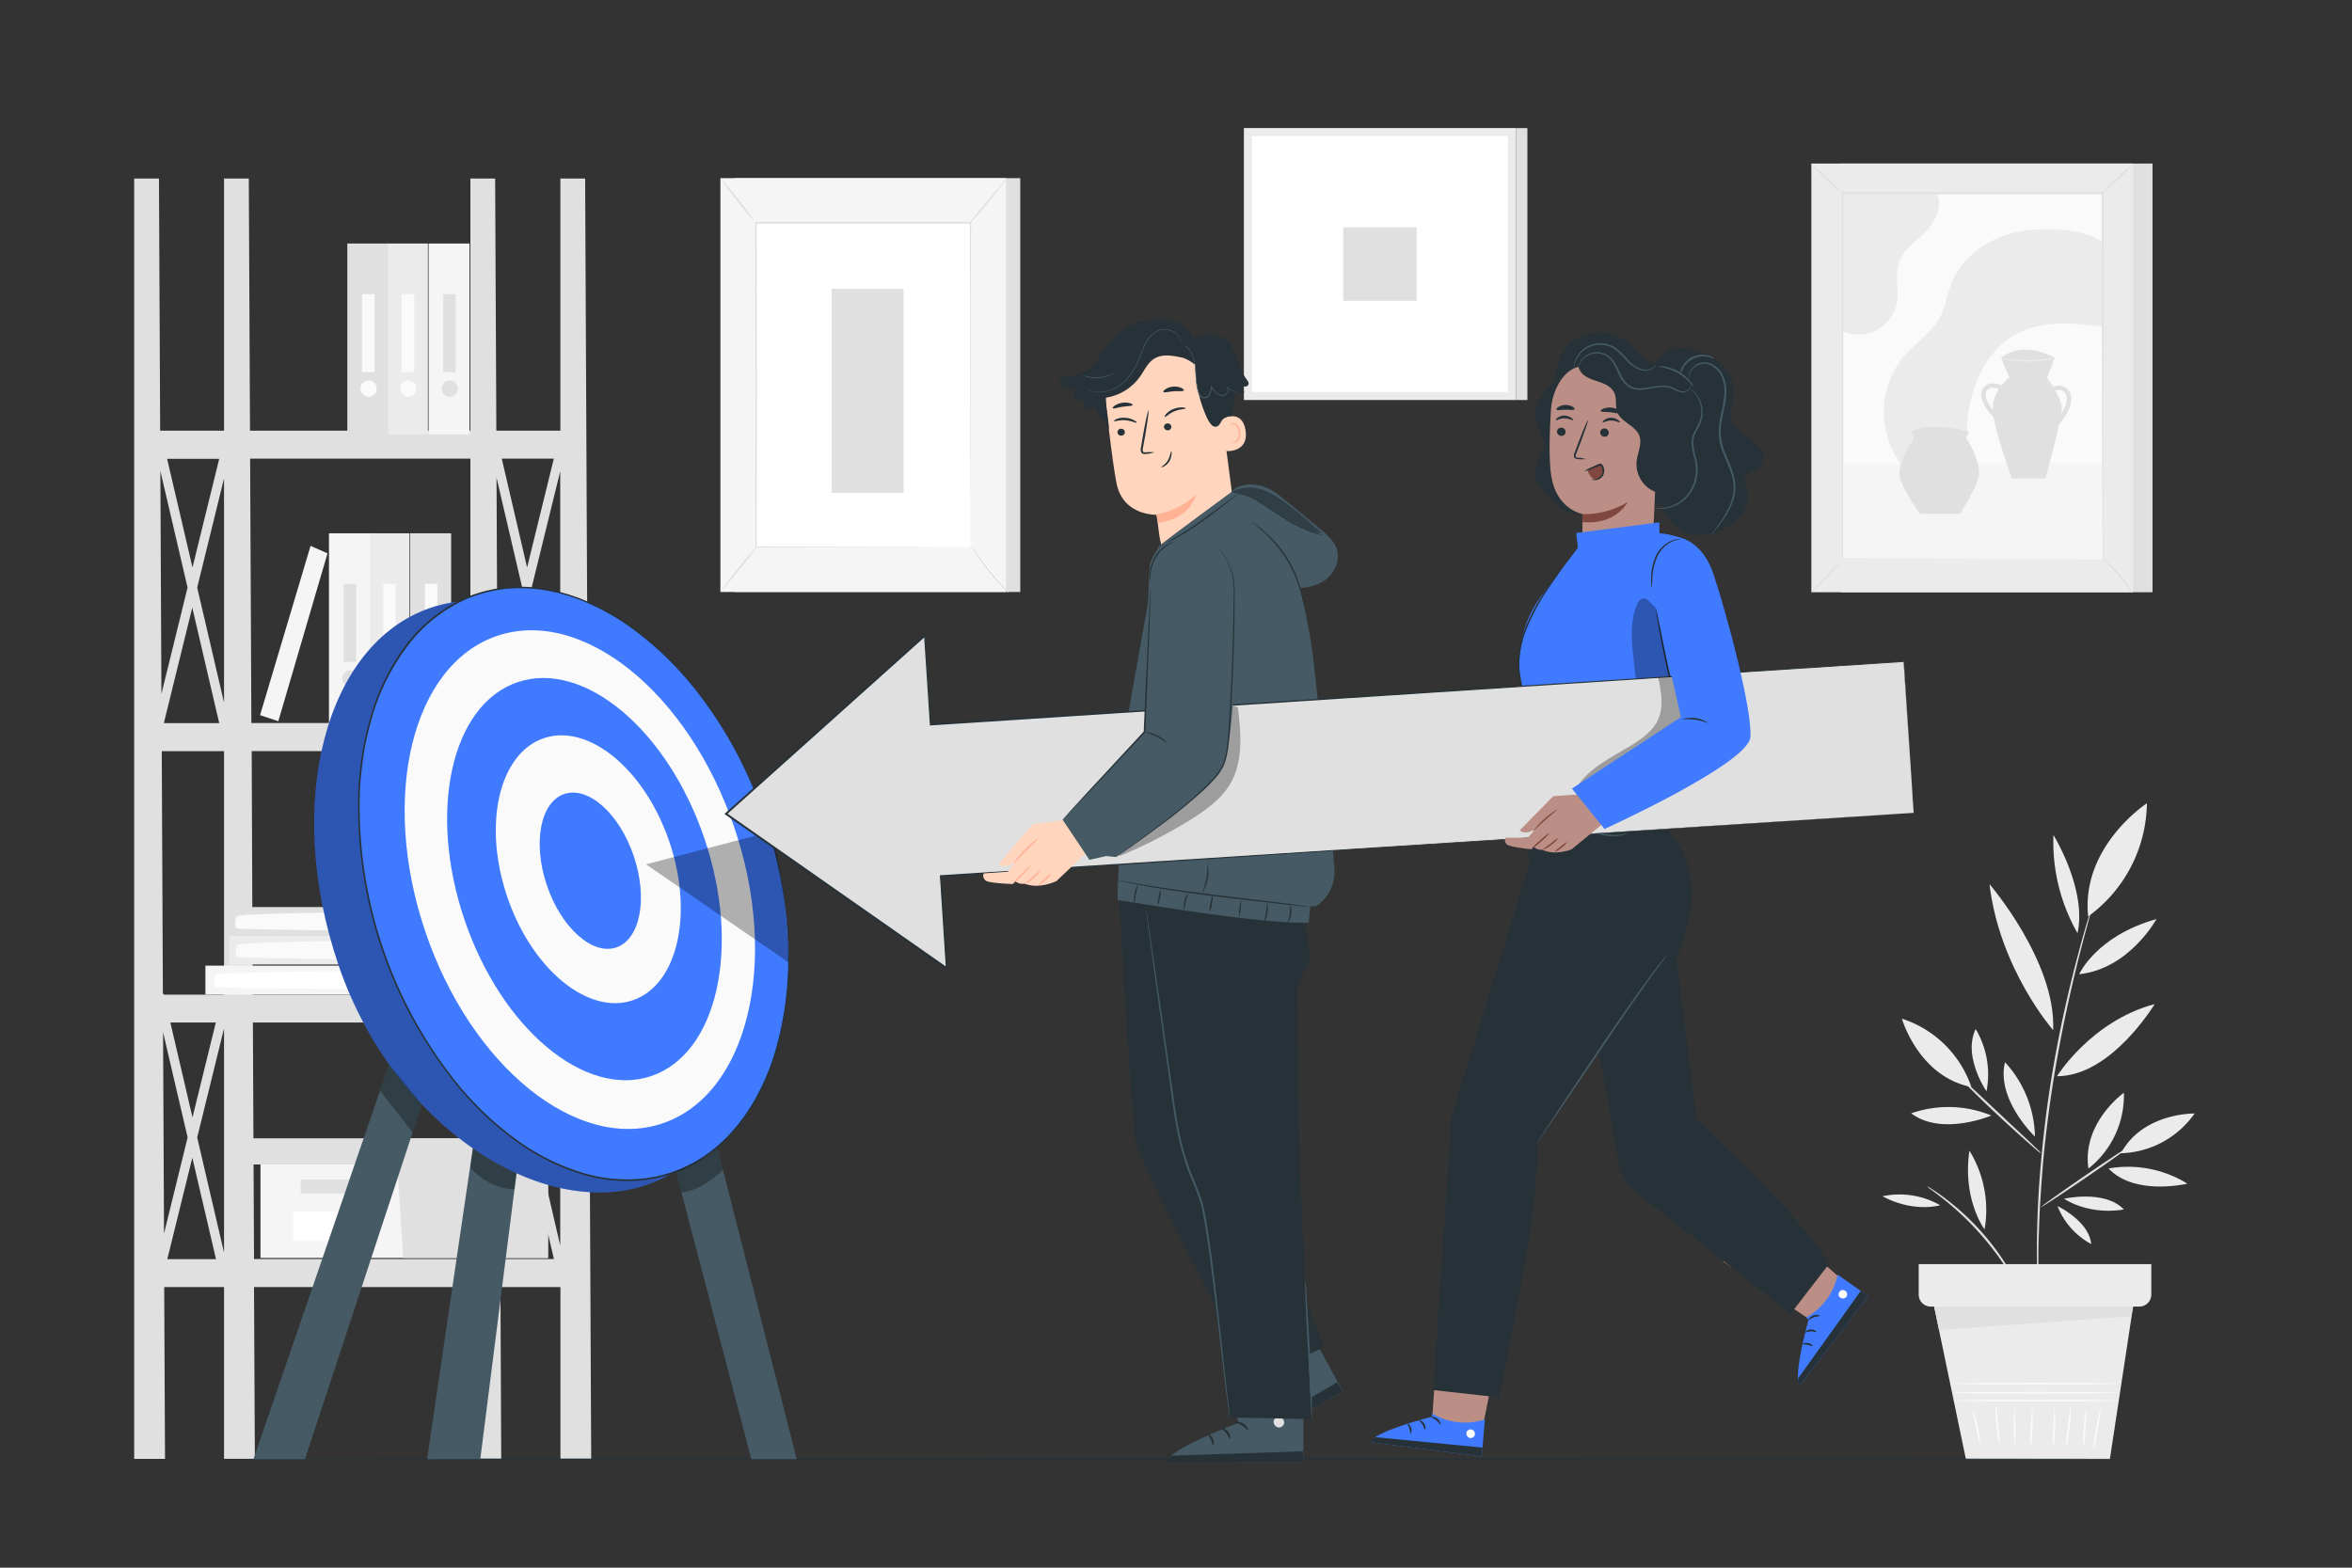 <svg xmlns="http://www.w3.org/2000/svg" viewBox="0 0 750 500"><rect x="0" y="0" width="750" height="500" fill="#333333" stroke="none"/><g id="freepik--background-complete--inject-22"><path d="M648.9,362.51a36,36,0,0,0-9.55-23.73C636.46,350.69,648.9,362.51,648.9,362.51Z" style="fill:#ebebeb"></path><path d="M635,355.79a35.92,35.92,0,0,0-25.56-.7C619.23,362.48,635,355.79,635,355.79Z" style="fill:#ebebeb"></path><path d="M633.45,348.08A28.29,28.29,0,0,0,630,328.21C625.79,336.93,633.45,348.08,633.45,348.08Z" style="fill:#ebebeb"></path><path d="M687.07,320.25c-20.27,5.4-31.14,23-31.14,23C673.25,343.28,687.07,320.25,687.07,320.25Z" style="fill:#ebebeb"></path><path d="M654.7,328.56c1-21.85-20.3-46.58-20.3-46.58,3.22,27.13,20.3,46.58,20.3,46.58" style="fill:#ebebeb"></path><path d="M654.8,266.34a58.59,58.59,0,0,0,7.68,31.29C665.5,283.58,654.8,266.34,654.8,266.34Z" style="fill:#ebebeb"></path><path d="M663,310.72c16-1.71,24.66-17.6,24.66-17.6C668.38,298.53,663,310.72,663,310.72Z" style="fill:#ebebeb"></path><path d="M697.49,377.51a35.91,35.91,0,0,0-25.11-4.83C680.81,381.56,697.49,377.51,697.49,377.51Z" style="fill:#ebebeb"></path><path d="M656.1,384.68a23.55,23.55,0,0,0,10.73,12.1C666.15,389.41,656.1,384.68,656.1,384.68Z" style="fill:#ebebeb"></path><path d="M658.15,382.33c9.09,5.6,19.1,3.41,19.1,3.41C671.1,379.33,658.15,382.33,658.15,382.33Z" style="fill:#ebebeb"></path><path d="M650,411.74s0-.11,0-.32,0-.57,0-1V406.8c0-1.59,0-3.53,0-5.79s0-4.82.16-7.66c.14-5.68.54-12.44,1.12-19.92s1.56-15.7,2.81-24.27c2.52-17.16,6-32.49,8.74-43.51,1.4-5.51,2.58-10,3.44-13,.4-1.48.72-2.66.95-3.53l.23-.92a1.27,1.27,0,0,0,.06-.33,1.13,1.13,0,0,0-.13.3l-.3.91c-.26.86-.62,2-1.08,3.5-.94,3-2.2,7.46-3.66,13a405,405,0,0,0-9,43.53c-1.25,8.6-2.14,16.82-2.76,24.32s-.9,14.27-1,20c-.09,2.85-.06,5.42-.05,7.68s0,4.21.08,5.8.1,2.76.13,3.66c0,.38,0,.69.05.95A1.64,1.64,0,0,0,650,411.74Z" style="fill:#e0e0e0"></path><path d="M679.3,365.5c-.11-.17-6.57,4.07-14.42,9.45s-14.12,9.87-14,10,6.56-4.07,14.42-9.45S679.41,365.66,679.3,365.5Z" style="fill:#e0e0e0"></path><path d="M650.87,367.83a6,6,0,0,0-1-1.09L647,364l-9.6-9c-3.68-3.46-7-6.58-9.6-9l-2.91-2.73a5.23,5.23,0,0,0-1.13-.94,6.58,6.58,0,0,0,.93,1.13c.63.71,1.58,1.69,2.76,2.9,2.36,2.4,5.7,5.65,9.46,9.16s7.22,6.63,9.75,8.86c1.27,1.11,2.3,2,3,2.6A6.08,6.08,0,0,0,650.87,367.83Z" style="fill:#e0e0e0"></path><path d="M699.81,355.14s-16.51-.31-23.49,12.68A29.71,29.71,0,0,0,699.81,355.14Z" style="fill:#ebebeb"></path><path d="M677.26,348.52s-13.44,9.59-11.3,24.18A29.73,29.73,0,0,0,677.26,348.52Z" style="fill:#ebebeb"></path><path d="M606.47,324.9s5.3,18.47,22.15,21.79A34.57,34.57,0,0,0,606.47,324.9Z" style="fill:#ebebeb"></path><path d="M684.6,256.2s-21.06,13.74-18.73,36.08A45.28,45.28,0,0,0,684.6,256.2Z" style="fill:#ebebeb"></path><path d="M614.5,378.39a8.09,8.09,0,0,0,1.37,1.1c.91.66,2.21,1.64,3.78,2.89a92.49,92.49,0,0,1,20.84,23.2c1.07,1.7,1.9,3.09,2.46,4.07a7.43,7.43,0,0,0,.95,1.47,8.83,8.83,0,0,0-.7-1.6c-.49-1-1.26-2.46-2.28-4.2A80.11,80.11,0,0,0,620,382c-1.62-1.21-3-2.13-3.93-2.72A8.26,8.26,0,0,0,614.5,378.39Z" style="fill:#e0e0e0"></path><path d="M632.83,392.11A35.93,35.93,0,0,0,628,367C625.73,382.66,632.83,392.11,632.83,392.11Z" style="fill:#ebebeb"></path><path d="M618.66,384.39a26.13,26.13,0,0,0-18.39-2.85C610.44,386.93,618.66,384.39,618.66,384.39Z" style="fill:#ebebeb"></path><polygon points="680.69 413.46 672.79 465.39 626.88 465.39 616.23 414.21 680.69 413.46" style="fill:#ebebeb"></polygon><path d="M622.65,446.74c0,.15,11.76.27,26.27.27s26.27-.12,26.27-.27-11.76-.27-26.27-.27S622.65,446.59,622.65,446.74Z" style="fill:#fafafa"></path><path d="M622.47,444.19c0,.15,11.84.27,26.45.27s26.45-.12,26.45-.27-11.84-.27-26.45-.27S622.47,444,622.47,444.19Z" style="fill:#fafafa"></path><path d="M622.56,441.3c0,.15,11.84.27,26.45.27s26.45-.12,26.45-.27S663.62,441,649,441,622.56,441.15,622.56,441.3Z" style="fill:#fafafa"></path><path d="M667.52,462.42a43.54,43.54,0,0,0,1.41-6.53,40.92,40.92,0,0,0,.87-6.63,43.54,43.54,0,0,0-1.41,6.53A40.92,40.92,0,0,0,667.52,462.42Z" style="fill:#fafafa"></path><path d="M664.39,461.87a48.23,48.23,0,0,0,.57-6.38,50.34,50.34,0,0,0,.3-6.39,51.94,51.94,0,0,0-.87,12.77Z" style="fill:#fafafa"></path><path d="M658.7,461.87a31.52,31.52,0,0,0,1.2-6.54,32.46,32.46,0,0,0,.35-6.64,55.07,55.07,0,0,0-.89,6.58A58.36,58.36,0,0,0,658.7,461.87Z" style="fill:#fafafa"></path><path d="M654.71,462.14a53.59,53.59,0,0,0,.43-13.31,59.19,59.19,0,0,0-.34,6.65A55.71,55.71,0,0,0,654.71,462.14Z" style="fill:#fafafa"></path><path d="M647.63,461.87a72.64,72.64,0,0,0,.43-12.63,37.55,37.55,0,0,0-.48,6.31A38.44,38.44,0,0,0,647.63,461.87Z" style="fill:#fafafa"></path><path d="M642.47,462.15a80.46,80.46,0,0,0-.11-13,80.46,80.46,0,0,0,.11,13Z" style="fill:#fafafa"></path><path d="M637.62,461.45a42.32,42.32,0,0,0-.39-6.82,44.35,44.35,0,0,0-.92-6.76,42.32,42.32,0,0,0,.39,6.82A44.35,44.35,0,0,0,637.62,461.45Z" style="fill:#fafafa"></path><path d="M631.38,460.77a23.26,23.26,0,0,0-.77-5.8,23,23,0,0,0-1.71-5.59,50.78,50.78,0,0,0,1.18,5.71A52.65,52.65,0,0,0,631.38,460.77Z" style="fill:#fafafa"></path><path d="M686,403.18v9.71a3.82,3.82,0,0,1-3.83,3.83H615.66a3.83,3.83,0,0,1-3.83-3.83v-9.71Z" style="fill:#ebebeb"></path><polygon points="680.2 416.72 679.64 419.81 618.31 424.19 616.75 416.72 680.2 416.72" style="fill:#e0e0e0"></polygon><rect x="234.28" y="56.82" width="91.06" height="131.99" style="fill:#e0e0e0"></rect><rect x="229.72" y="56.82" width="91.06" height="131.99" style="fill:#f5f5f5"></rect><rect x="241.03" y="71.12" width="68.43" height="103.4" style="fill:#fff"></rect><path d="M309.46,174.51s0-.17,0-.5,0-.83,0-1.47c0-1.3,0-3.2,0-5.67,0-5,0-12.17-.06-21.3,0-18.23-.07-44-.12-74.45l.23.23-68.42,0h0l.25-.25c0,39,0,75-.05,103.39l-.2-.19,49.81.1,13.76.05,3.61,0,1.25,0s-.4,0-1.21,0l-3.57,0-13.72.05-49.93.1h-.2v-.2c0-28.42,0-64.39-.05-103.39v-.25H241l68.42,0h.23v.23c-.05,30.46-.09,56.33-.11,74.6,0,9.1-.05,16.31-.06,21.25,0,2.45,0,4.34,0,5.63,0,.62,0,1.1,0,1.44S309.46,174.51,309.46,174.51Z" style="fill:#e0e0e0"></path><path d="M321,56.82a14.87,14.87,0,0,1-1.62,2.36c-1.06,1.42-2.56,3.34-4.27,5.42s-3.32,3.92-4.51,5.23a16.14,16.14,0,0,1-2,2,16.38,16.38,0,0,1,1.74-2.27l4.38-5.32L319.13,59A18.37,18.37,0,0,1,321,56.82Z" style="fill:#e0e0e0"></path><path d="M309.81,174.18a84.6,84.6,0,0,0,11.94,14.93" style="fill:#fff"></path><path d="M321.75,189.11a13.62,13.62,0,0,1-2.08-1.89,66,66,0,0,1-8.47-10.59,14.26,14.26,0,0,1-1.39-2.45,18.15,18.15,0,0,1,1.68,2.25c1,1.41,2.41,3.34,4.06,5.4s3.22,3.86,4.37,5.15A20.32,20.32,0,0,1,321.75,189.11Z" style="fill:#e0e0e0"></path><path d="M229.7,188.71q6-7.36,11.93-14.72" style="fill:#fff"></path><path d="M241.63,174a89.44,89.44,0,0,1-5.77,7.51,89.52,89.52,0,0,1-6.16,7.21,93.19,93.19,0,0,1,5.77-7.52A90.61,90.61,0,0,1,241.63,174Z" style="fill:#e0e0e0"></path><path d="M229.72,56.82a86.34,86.34,0,0,1,5.79,6.92,85.32,85.32,0,0,1,5.4,7.23,80,80,0,0,1-5.79-6.92A79.39,79.39,0,0,1,229.72,56.82Z" style="fill:#e0e0e0"></path><rect x="265.23" y="92.11" width="22.91" height="65.06" style="fill:#e0e0e0"></rect><rect x="396.65" y="40.84" width="86.74" height="86.74" style="fill:#ebebeb"></rect><rect x="399.2" y="43.39" width="81.64" height="81.64" style="fill:#fff"></rect><rect x="428.3" y="72.49" width="23.44" height="23.44" style="fill:#e0e0e0"></rect><rect x="483.39" y="40.86" width="3.66" height="86.72" style="fill:#e0e0e0"></rect><rect x="587.07" y="52.16" width="99.32" height="136.73" style="fill:#e0e0e0"></rect><rect x="577.6" y="52.16" width="102.57" height="136.73" style="fill:#ebebeb"></rect><rect x="587.39" y="61.72" width="83.03" height="116.62" style="fill:#fafafa"></rect><path d="M587.39,178.34h83V147.75h-83Z" style="fill:#f5f5f5"></path><path d="M638.08,114.12l2.68,6.26s-6.13,4.47-5.24,11.37,6,20.83,6,20.83h10.73s5.37-19.42,5.24-22.61-4.73-9.46-4.73-9.46l2.43-6.39S645.62,108.24,638.08,114.12Z" style="fill:#e0e0e0"></path><path d="M637.52,134.69c-2.08-1.87-4.66-4.2-5.51-7.36a4.22,4.22,0,0,1,.47-3.72,3.75,3.75,0,0,1,3.13-1.32,9.37,9.37,0,0,1,3,.74l-.49,1.32a8,8,0,0,0-2.55-.65,2.38,2.38,0,0,0-2,.77,3,3,0,0,0-.23,2.49c.75,2.77,3.15,4.94,5.09,6.69Z" style="fill:#e0e0e0"></path><path d="M656.4,135.57l-1-.94a17,17,0,0,0,3.07-4.88,7.22,7.22,0,0,0,.62-2.43,3.11,3.11,0,0,0-.65-2.1,2.7,2.7,0,0,0-2.29-.83,4.05,4.05,0,0,0-2.37,1.21l-1-1A5.38,5.38,0,0,1,656,123a4.06,4.06,0,0,1,3.49,1.31,4.36,4.36,0,0,1,1,3.07,8.45,8.45,0,0,1-.72,2.91A18.44,18.44,0,0,1,656.4,135.57Z" style="fill:#e0e0e0"></path><path d="M655.2,114.18a10.27,10.27,0,0,1-2.46.62,38.42,38.42,0,0,1-6.12.54,36.44,36.44,0,0,1-6.12-.45,9.37,9.37,0,0,1-2.47-.58,17.68,17.68,0,0,1,2.52.22,55.71,55.71,0,0,0,6.07.29,57.17,57.17,0,0,0,6.06-.39A15.71,15.71,0,0,1,655.2,114.18Z" style="fill:#ebebeb"></path><path d="M670.42,77.5c-1-1.42-6-3.21-7.72-3.5-7.73-1.27-15.8-1.4-23.24,1.06s-14.16,7.77-17.07,15c-1.5,3.75-2,7.9-3.92,11.43-2.49,4.49-7,7.39-10.49,11.18a27.85,27.85,0,0,0-1.46,35.8l20.84.26c-.51-8.2-.49-16.58,2-24.43s7.61-15.15,15.09-18.55c7.85-3.56,17.82-2.7,26.35-1.48Z" style="fill:#ebebeb"></path><path d="M617.58,61.72c2.31,3.57-.66,9.37-3.69,12.35s-6.89,5.48-8.3,9.49,0,8.46-.66,12.65a12.54,12.54,0,0,1-17.54,9.39V61.72Z" style="fill:#ebebeb"></path><path d="M609.34,137.64s1.14,1.58.68,2.6-5.88,8.27-3.84,13.25a56.35,56.35,0,0,0,6.11,10.41H625s6.24-9.85,6.11-13.13c-.22-5.44-4.19-11.09-4.19-11.09l1-2S616.14,134.24,609.34,137.64Z" style="fill:#e0e0e0"></path><path d="M670.42,178.34s0-.19,0-.57,0-.92,0-1.64c0-1.46,0-3.59,0-6.37,0-5.56,0-13.68-.07-24,0-20.53-.07-49.65-.11-84.08l.23.24-83,0h0l.26-.26c0,43.68,0,84.08,0,116.62l-.21-.21,60.37.11,16.74,0,4.4,0,1.52,0s-.49,0-1.47,0l-4.37,0-16.69.05-60.5.11h-.21v-.21c0-32.54,0-72.94,0-116.62v-.26h.27l83,0h.24v.23c0,34.49-.09,63.67-.12,84.24,0,10.25,0,18.35-.06,23.9,0,2.76,0,4.88,0,6.32,0,.71,0,1.25,0,1.62S670.42,178.34,670.42,178.34Z" style="fill:#e0e0e0"></path><path d="M680.17,52.16a35.56,35.56,0,0,1-4.69,5,59.07,59.07,0,0,1-5.06,4.59,35.31,35.31,0,0,1,4.7-5A64.44,64.44,0,0,1,680.17,52.16Z" style="fill:#e0e0e0"></path><path d="M577.33,52.13a47.2,47.2,0,0,1,5.25,4.62,47.17,47.17,0,0,1,4.89,5,48.32,48.32,0,0,1-5.25-4.61A47.77,47.77,0,0,1,577.33,52.13Z" style="fill:#e0e0e0"></path><path d="M577.61,188.89a46.43,46.43,0,0,1,4.65-5.17,45.64,45.64,0,0,1,5-4.81,48.51,48.51,0,0,1-4.66,5.17A47.2,47.2,0,0,1,577.61,188.89Z" style="fill:#e0e0e0"></path><path d="M679.85,189.07c-.14.08-1.83-2.69-4.46-5.67s-5.14-5.05-5-5.18a7.72,7.72,0,0,1,1.74,1.24,32.31,32.31,0,0,1,3.68,3.59,34,34,0,0,1,3.08,4.13A7,7,0,0,1,679.85,189.07Z" style="fill:#e0e0e0"></path><polygon points="83.06 371.39 83.06 401.21 126.66 401.21 174.75 401.21 174.75 371.39 83.06 371.39" style="fill:#f5f5f5"></polygon><polygon points="79.21 363.06 79.21 371.39 177.95 371.39 177.95 363.06 126.66 363.06 79.21 363.06" style="fill:#e0e0e0"></polygon><polygon points="128.58 401.21 174.75 401.21 174.75 371.39 177.95 371.39 177.95 363.06 126.66 363.06 126.66 370.62 128.58 401.21" style="fill:#e0e0e0"></polygon><rect x="95.88" y="376.2" width="18.6" height="4.49" style="fill:#e0e0e0"></rect><rect x="93.49" y="386.3" width="23.88" height="9.48" style="fill:#fff"></rect><path d="M188.52,465.3,186.59,56.94h-7.9v80.42H158.27l-.38-80.42H150v80.42H79.72l-.38-80.42h-7.9v80.42H51.07l-.38-80.42h-7.9V465.3h9.83l-.26-54.8H71.44v54.8h9.83L81,410.5h69v54.8h9.83l-.25-54.8h19.13v54.8ZM61.38,356.39l-7.06-30.27h14.5ZM71.44,328v71.5L62.88,362.8Zm0-103.93-8.56-36.67,8.56-34.83Zm-1.53,6.57H52.25l9.06-36.85ZM61.38,181l-8.09-34.66H69.9Zm-1.57,6.4-8.34,33.94-.33-71.12ZM52,329.23l7.83,33.55-7.53,30.64Zm9.33,40,7.55,32.37H53.35Zm-9.07-52-.07-.27-.25.05-.36-77.44H71.44v77.66Zm28-77.66H150v77.66H80.57ZM168,193.76l8.6,36.85H159Zm-9.36,25.56-.31-67,8.17,35Zm20,7.08-9.11-39,9.11-37.08Zm0,4.08v.13h-.55Zm0,99.61v67.15l-8-34.44Zm-9.53,26.3-7.07-30.27h14.5ZM168.08,181,160,146.29H176.6Zm10.61,58.58v77.66H160l-.07-.27-.82.19-.37-77.58ZM167.58,362.78l-8.09,33-.33-69.05Zm1.5,6.42,7.56,32.37H161.12ZM150,146.29v84.32H80.16l-.4-84.32ZM82.23,401.57H81l-.36-75.45H150v75.45Z" style="fill:#e0e0e0"></path><rect x="130.8" y="170.09" width="13.06" height="60.87" style="fill:#e0e0e0"></rect><path d="M140.18,216.35a2.59,2.59,0,1,1-2.59-2.58A2.59,2.59,0,0,1,140.18,216.35Z" style="fill:#fafafa"></path><rect x="135.48" y="186.21" width="4" height="24.88" style="fill:#fafafa"></rect><rect x="117.53" y="170.09" width="13.06" height="60.87" style="fill:#ebebeb"></rect><path d="M126.91,216.35a2.59,2.59,0,1,1-2.59-2.58A2.59,2.59,0,0,1,126.91,216.35Z" style="fill:#fafafa"></path><rect x="122.21" y="186.21" width="4" height="24.88" style="fill:#fafafa"></rect><rect x="104.9" y="170.09" width="13.06" height="60.87" style="fill:#f5f5f5"></rect><path d="M114.28,216.35a2.59,2.59,0,1,1-2.59-2.58A2.59,2.59,0,0,1,114.28,216.35Z" style="fill:#e0e0e0"></path><rect x="109.58" y="186.21" width="4" height="24.88" style="fill:#e0e0e0"></rect><polygon points="88.75 230.03 104.44 176.48 99.03 174.11 82.93 228.09 88.75 230.03" style="fill:#f5f5f5"></polygon><polygon points="65.5 317.19 65.5 307.98 130.59 307.98 130.8 317.19 65.5 317.19" style="fill:#f5f5f5"></polygon><path d="M130.62,309.48s-57.73.43-61.47,1.31c-.8.19-1.62,3.73,0,4.06s61.47.81,61.47.81Z" style="fill:#fff"></path><polygon points="73.06 307.61 73.06 298.4 124.62 298.4 124.79 307.61 73.06 307.61" style="fill:#ebebeb"></polygon><path d="M124.65,299.9s-45.73.43-48.69,1.31c-.64.19-1.29,3.73,0,4.06s48.69.81,48.69.81Z" style="fill:#fafafa"></path><polygon points="72.83 298.51 72.83 289.29 124.39 289.29 124.56 298.51 72.83 298.51" style="fill:#e0e0e0"></polygon><path d="M124.42,290.8s-45.73.42-48.69,1.3c-.64.19-1.29,3.74,0,4.06s48.69.81,48.69.81Z" style="fill:#fafafa"></path><rect x="136.66" y="77.67" width="13.06" height="60.87" style="fill:#f5f5f5"></rect><path d="M146,123.94a2.59,2.59,0,1,1-2.59-2.59A2.59,2.59,0,0,1,146,123.94Z" style="fill:#e0e0e0"></path><rect x="141.34" y="93.8" width="4" height="24.88" style="fill:#e0e0e0"></rect><rect x="123.39" y="77.67" width="13.06" height="60.87" style="fill:#ebebeb"></rect><path d="M132.77,123.94a2.59,2.59,0,1,1-2.59-2.59A2.59,2.59,0,0,1,132.77,123.94Z" style="fill:#fafafa"></path><rect x="128.08" y="93.8" width="3.99" height="24.88" style="fill:#fafafa"></rect><rect x="110.76" y="77.67" width="13.06" height="60.87" style="fill:#e0e0e0"></rect><path d="M120.14,123.94a2.59,2.59,0,1,1-2.59-2.59A2.59,2.59,0,0,1,120.14,123.94Z" style="fill:#fafafa"></path><rect x="115.44" y="93.8" width="4" height="24.88" style="fill:#fafafa"></rect></g><g id="freepik--Floor--inject-22"><path d="M705,465.39c0,.14-147.76.26-330,.26s-330-.12-330-.26,147.72-.26,330-.26S705,465.24,705,465.39Z" style="fill:#263238"></path></g><g id="freepik--Target--inject-22"><polygon points="194.76 294.22 239.58 465.39 254.06 465.39 210.14 293.2 194.76 294.22" style="fill:#455a64"></polygon><polygon points="136.19 465.39 159.9 304.21 173.52 304.6 153.15 465.39 136.19 465.39" style="fill:#455a64"></polygon><polygon points="131.81 316.87 80.84 465.39 97.25 465.39 141.62 330.71 131.81 316.87" style="fill:#455a64"></polygon><path d="M229.93,266.26c17.45,51.42,9.93,100.21-23.76,111.65s-80.8-18.81-98.26-70.23-4.29-102.38,29.41-113.82S212.47,214.84,229.93,266.26Z" style="fill:#407BFF"></path><g style="opacity:0.3"><path d="M229.93,266.26c17.45,51.42,9.93,100.21-23.76,111.65s-80.8-18.81-98.26-70.23-4.29-102.38,29.41-113.82S212.47,214.84,229.93,266.26Z"></path></g><ellipse cx="182.95" cy="281.89" rx="64.43" ry="97.39" transform="translate(-80.9 73.76) rotate(-18.75)" style="fill:#407BFF"></ellipse><ellipse cx="184.9" cy="280.55" rx="51.99" ry="82.09" transform="translate(-80.37 74.32) rotate(-18.75)" style="fill:#fafafa"></ellipse><ellipse cx="186.36" cy="280.39" rx="40.39" ry="66.33" transform="translate(-80.23 74.78) rotate(-18.75)" style="fill:#407BFF"></ellipse><ellipse cx="187.59" cy="277.24" rx="27.3" ry="44.14" transform="translate(-79.16 75.01) rotate(-18.75)" style="fill:#fafafa"></ellipse><path d="M202.08,273c4.58,13.51,2.1,26.57-5.54,29.17s-17.57-6.26-22.15-19.77-2.11-26.57,5.54-29.16S197.49,259.45,202.08,273Z" style="fill:#407BFF"></path><path d="M244,261.18s-.17-.42-.48-1.24-.75-2.06-1.34-3.65c-1.27-3.18-3.12-7.88-6-13.68a135.39,135.39,0,0,0-12.45-20.08,105.21,105.21,0,0,0-22.07-22,73.39,73.39,0,0,0-15.84-8.86c-1.45-.63-3-1.08-4.5-1.63l-2.34-.65a23.6,23.6,0,0,0-2.38-.58,47.25,47.25,0,0,0-9.94-1.18c-.85,0-1.7-.06-2.56,0l-2.57.16a48.66,48.66,0,0,0-5.16.85,42.19,42.19,0,0,0-10.05,3.57,47.87,47.87,0,0,0-16.8,14.41A69.76,69.76,0,0,0,119,227.56a102.6,102.6,0,0,0-2.83,11.81,118.82,118.82,0,0,0-1.38,12.31,141.18,141.18,0,0,0,32.45,95.64,119.21,119.21,0,0,0,8.6,8.93,103,103,0,0,0,9.43,7.65,69.94,69.94,0,0,0,21,10.29,48,48,0,0,0,22.11,1.2,41.94,41.94,0,0,0,10.14-3.29,46.15,46.15,0,0,0,4.61-2.47l2.14-1.43c.73-.46,1.37-1,2.05-1.54a47.89,47.89,0,0,0,7.16-7c.54-.62,1.06-1.25,1.54-1.91l1.45-1.94c.88-1.36,1.82-2.65,2.58-4a73,73,0,0,0,7.18-16.66,105.67,105.67,0,0,0,4.1-30.92A135.16,135.16,0,0,0,249,280.69c-1.2-6.38-2.59-11.24-3.52-14.53l-1.15-3.71c-.26-.84-.38-1.27-.38-1.27s.15.42.43,1.25.68,2.08,1.2,3.7c1,3.28,2.38,8.14,3.62,14.52a134.53,134.53,0,0,1,2.45,23.54,105.91,105.91,0,0,1-4,31A73.51,73.51,0,0,1,240.44,352c-.77,1.39-1.71,2.7-2.59,4.06l-1.46,2a23.8,23.8,0,0,1-1.55,1.93,48.63,48.63,0,0,1-7.21,7.05c-.69.52-1.34,1.1-2.07,1.56s-1.43,1-2.16,1.46a47,47,0,0,1-4.65,2.49,42.16,42.16,0,0,1-10.25,3.34,48.18,48.18,0,0,1-22.32-1.19A70.4,70.4,0,0,1,165,364.31a102.9,102.9,0,0,1-9.49-7.69,120.3,120.3,0,0,1-8.64-9,141.39,141.39,0,0,1-32.58-96,119.67,119.67,0,0,1,1.39-12.37,103.33,103.33,0,0,1,2.85-11.88,70.41,70.41,0,0,1,10.51-21.09,48.22,48.22,0,0,1,17-14.53,42.46,42.46,0,0,1,10.16-3.59,46.92,46.92,0,0,1,5.2-.85l2.61-.17c.86-.07,1.72,0,2.58,0a47.94,47.94,0,0,1,10,1.2,24.71,24.71,0,0,1,2.4.59l2.35.66c1.53.55,3.07,1,4.53,1.65a73.33,73.33,0,0,1,15.9,8.93,105.31,105.31,0,0,1,22.1,22.16,134.43,134.43,0,0,1,12.39,20.16c2.9,5.82,4.73,10.54,6,13.73.57,1.61,1,2.83,1.29,3.67S244,261.18,244,261.18Z" style="fill:#263238"></path><g style="opacity:0.3"><path d="M241.28,266.43,206,275.67,251.52,307s-.78-23.05-4.27-36.45Z"></path></g><g style="opacity:0.3"><polygon points="121.17 347.85 131.57 361.21 134.53 352.22 124.06 339.43 121.17 347.85"></polygon></g><g style="opacity:0.3"><path d="M150,372.43s5.65,6.87,14.1,6.87l.64-5.11a88.31,88.31,0,0,1-13.93-7.95Z"></path></g><g style="opacity:0.3"><path d="M217.3,380.32l-1.75-6.68s9.43-3.51,13.13-7.76l1.84,7.22S224.17,379.71,217.3,380.32Z"></path></g></g><g id="freepik--Characters--inject-22"><polygon points="549.51 402.34 579.99 422.8 589.57 410.08 560.97 384.82 549.51 402.34" style="fill:#bc8f86"></polygon><path d="M575.89,420.21l.84.65s-5.26,18.63-2.68,20.86l21.63-28.35L586,406.56A20.39,20.39,0,0,1,575.89,420.21Z" style="fill:#407BFF"></path><path d="M586.78,411.73a1.46,1.46,0,0,1,1.93.21,1.4,1.4,0,0,1-.18,1.92,1.54,1.54,0,0,1-2-.23,1.45,1.45,0,0,1,.42-2" style="fill:#fff"></path><path d="M595.68,413.37l-2.34-1.63L573.47,439.5s-.41,1.68.58,2.22Z" style="fill:#263238"></path><path d="M576.73,421c.14.1.74-.54,1.7-.88s1.82-.26,1.87-.43-.92-.57-2.08-.14S576.58,421,576.73,421Z" style="fill:#263238"></path><path d="M575.69,424.93c.11.14.81-.28,1.75-.3s1.67.31,1.77.17-.62-.83-1.79-.78S575.56,424.83,575.69,424.93Z" style="fill:#263238"></path><path d="M578,429.34c.13-.1-.42-.83-1.44-1s-1.83.2-1.76.34.78.06,1.62.25S577.84,429.47,578,429.34Z" style="fill:#263238"></path><polygon points="458.95 419.04 456.49 455.67 472.29 457.61 479.86 420.2 458.95 419.04" style="fill:#bc8f86"></polygon><path d="M456.68,450.83l-.15,1.05s-18.75,4.76-19.39,8.11l35.36,4.55,1-11.83A20.38,20.38,0,0,1,456.68,450.83Z" style="fill:#407BFF"></path><path d="M469.47,456a1.44,1.44,0,0,1,.78,1.77,1.4,1.4,0,0,1-1.75.8,1.55,1.55,0,0,1-.82-1.89,1.44,1.44,0,0,1,1.91-.62" style="fill:#fff"></path><path d="M472.5,464.54l.25-2.84-34-3.32s-1.67.48-1.63,1.61Z" style="fill:#263238"></path><path d="M456.4,452c0,.17.83.36,1.61,1s1.14,1.44,1.31,1.4,0-1.08-.92-1.87S456.38,451.8,456.4,452Z" style="fill:#263238"></path><path d="M452.49,453c-.06.17.65.56,1.14,1.36s.56,1.6.74,1.62.41-.95-.23-1.94S452.52,452.85,452.49,453Z" style="fill:#263238"></path><path d="M449.81,457.18c.15.06.51-.77.18-1.77s-1.08-1.49-1.17-1.35.34.7.6,1.53S449.64,457.14,449.81,457.18Z" style="fill:#263238"></path><path d="M528.25,116.69c.42-2.72,2.87-4.81,5.54-5.46a14.24,14.24,0,0,1,8.09.81,19.46,19.46,0,0,1,7.78,4.84,11.77,11.77,0,0,1,3.29,8.39c-.16,2.89-1.6,5.79-.79,8.56.61,2.11,2.39,3.65,4.18,4.92s3.73,2.47,4.94,4.31,1.4,4.56-.23,6c-1.45,1.31-4,1.46-4.65,3.32-.38,1.15.26,2.35.61,3.51a9.17,9.17,0,0,1-1.18,7.37,15.38,15.38,0,0,1-5.64,5.1c-3.92,2.21-8.8,3.24-12.93,1.48a12.42,12.42,0,0,1-5.1-4.18,19.81,19.81,0,0,1-3.37-10.43,58.75,58.75,0,0,1,.72-11.07" style="fill:#263238"></path><path d="M526.82,160.66a11.38,11.38,0,0,0,14.4-11.23c-.07-3.3-1.56-6.67-.54-9.8.71-2.16,2.51-3.83,3.12-6,.9-3.26-1.07-6.55-2.95-9.36a22.11,22.11,0,0,0-4.12-5,7.43,7.43,0,0,0-6-1.79" style="fill:#263238"></path><path d="M496.39,117.75c.19,2.49-1.46,4.72-3.11,6.58s-3.5,3.82-3.86,6.29c-.64,4.38,3.65,8.45,2.77,12.78-.48,2.33-2.38,4.19-2.72,6.54s.89,4.49,2.4,6.22,3.34,3.17,4.68,5c0,0,2.78,4.55,11.33,1.64" style="fill:#263238"></path><path d="M534.67,121.56c.06-2.26-2-4-4.13-4.83s-4.44-1.14-6.31-2.4c-1.66-1.12-2.78-2.86-4.18-4.29a13.91,13.91,0,0,0-23.39,6.39c-.81,3.21-.26,7,2.28,9.15,2.94,2.48,7.3,1.93,11.07,1.16s8-1.53,11.19.68c1.9,1.34,3,3.51,4.15,5.52s2.61,4.06,4.81,4.82,5.17-.55,5.26-2.87" style="fill:#263238"></path><path d="M525.76,122a3.79,3.79,0,0,1,3.38,3.84h0l-2.26,51c-.09,6-8.9,9.42-15.36,9.27h0c-6.51-.16-6.73-3.35-6.81-9.09-.13-9.58-.12-13.17-.12-13.12s-8.24-1.38-9.92-12.13c-.84-5.35-.55-14.11-.08-21.27.42-6.45,4.71-14.34,11.13-13.65Z" style="fill:#bc8f86"></path><path d="M496.49,137.63a1.39,1.39,0,0,0,1.33,1.4,1.33,1.33,0,0,0,1.42-1.24,1.39,1.39,0,0,0-1.33-1.4A1.33,1.33,0,0,0,496.49,137.63Z" style="fill:#263238"></path><path d="M496.14,134c.17.18,1.21-.59,2.7-.58s2.56.75,2.72.57-.09-.41-.56-.75a3.77,3.77,0,0,0-2.19-.68,3.61,3.61,0,0,0-2.15.69C496.21,133.56,496.05,133.88,496.14,134Z" style="fill:#263238"></path><path d="M510.26,137.89a1.39,1.39,0,0,0,1.33,1.4,1.32,1.32,0,0,0,1.42-1.24,1.38,1.38,0,0,0-1.32-1.4A1.33,1.33,0,0,0,510.26,137.89Z" style="fill:#263238"></path><path d="M511.05,134.7c.17.18,1.22-.59,2.7-.59s2.57.75,2.73.57-.09-.4-.56-.75a3.87,3.87,0,0,0-2.19-.68,3.68,3.68,0,0,0-2.15.69C511.13,134.29,511,134.62,511.05,134.7Z" style="fill:#263238"></path><path d="M505.65,146.42a9.3,9.3,0,0,0-2.41-.44c-.38,0-.74-.12-.8-.38a1.88,1.88,0,0,1,.26-1.12c.35-.92.73-1.88,1.12-2.88,1.57-4.1,2.7-7.48,2.53-7.54s-1.56,3.22-3.13,7.32c-.37,1-.74,2-1.08,2.9a2.21,2.21,0,0,0-.2,1.48,1,1,0,0,0,.62.56,2.8,2.8,0,0,0,.65.09A10.23,10.23,0,0,0,505.65,146.42Z" style="fill:#263238"></path><path d="M504.59,164A27.32,27.32,0,0,0,519,160.15s-3.64,7.38-14.39,6.36Z" style="fill:#7f473d"></path><path d="M510.4,131.09c.15.4,1.63.21,3.37.43s3.14.69,3.38.33c.1-.18-.14-.55-.71-.95a5.67,5.67,0,0,0-2.5-.88,5.56,5.56,0,0,0-2.64.31C510.66,130.58,510.34,130.9,510.4,131.09Z" style="fill:#263238"></path><path d="M496.36,130.67c.29.34,1.45,0,2.84,0s2.58.23,2.85-.12c.12-.17-.07-.51-.58-.83a4.3,4.3,0,0,0-2.32-.55,4.21,4.21,0,0,0-2.27.67C496.39,130.16,496.23,130.51,496.36,130.67Z" style="fill:#263238"></path><path d="M533.27,157.37a9.53,9.53,0,0,1-11.35-10.55c.33-2.64,1.75-5.32.84-7.82-1.21-3.3-5.84-4.32-7.07-7.61-.71-1.92-.07-4.16-.88-6s-2.62-2.78-4.43-3.43-3.74-1.11-5.26-2.28-2.46-3.41-1.49-5.06a101.92,101.92,0,0,1,23.48,5.7c1.76.65,3.6,1.44,4.64,3s1,3.78,1,5.76L531.35,158" style="fill:#263238"></path><path d="M538.94,122.46a.78.78,0,0,1,.18.44,1.6,1.6,0,0,1-.41,1.29,2.7,2.7,0,0,1-1.92,1,6.09,6.09,0,0,1-2.73-.81,7.49,7.49,0,0,0-3.13-.93,16.54,16.54,0,0,0-3.8.35,25.62,25.62,0,0,1-4.29.55,6.2,6.2,0,0,1-4.4-1.6,12.91,12.91,0,0,1-2.53-3.93,19.64,19.64,0,0,0-2-3.69,6,6,0,0,0-6.2-2.26,6.25,6.25,0,0,0-3.74,2.76,12.08,12.08,0,0,0-.79,1.6,1.19,1.19,0,0,1,.08-.47,6.17,6.17,0,0,1,.52-1.24,6.37,6.37,0,0,1,3.83-3,6.25,6.25,0,0,1,3.45.06,6.49,6.49,0,0,1,3.25,2.26,19.8,19.8,0,0,1,2.14,3.77,12.55,12.55,0,0,0,2.42,3.76,5.71,5.71,0,0,0,4,1.47,26.07,26.07,0,0,0,4.2-.52A16.51,16.51,0,0,1,531,123a7.83,7.83,0,0,1,3.28,1,6.1,6.1,0,0,0,2.54.85,2.46,2.46,0,0,0,1.76-.8,1.59,1.59,0,0,0,.47-1.14C539,122.62,538.91,122.47,538.94,122.46Z" style="fill:#455a64"></path><path d="M540.15,123.48c-.14.12-1.78-2.62-5.08-4.48a21,21,0,0,0-6.44-2.13,4.85,4.85,0,0,1,2,0,13.41,13.41,0,0,1,8.43,4.84A5,5,0,0,1,540.15,123.48Z" style="fill:#455a64"></path><path d="M528.09,116.31s0,.12-.15.32a3.13,3.13,0,0,1-.69.73,4.7,4.7,0,0,1-3.55.79,9,9,0,0,1-4.65-2.77c-1.46-1.42-2.81-3.24-4.78-4.37a8.47,8.47,0,0,0-6.17-.78,8.14,8.14,0,0,0-4.31,2.79,9.08,9.08,0,0,0-1.64,3.12c-.23.82-.27,1.29-.32,1.28s0-.12,0-.34a6.36,6.36,0,0,1,.14-1,8.25,8.25,0,0,1,1.54-3.31,8.35,8.35,0,0,1,4.48-3,8.81,8.81,0,0,1,6.56.8c2.12,1.21,3.46,3.08,4.87,4.48a8.79,8.79,0,0,0,4.36,2.75,4.65,4.65,0,0,0,3.37-.59A6,6,0,0,0,528.09,116.31Z" style="fill:#455a64"></path><path d="M527.6,162a1.79,1.79,0,0,0,.48.13,9.42,9.42,0,0,0,1.41.14,11,11,0,0,0,5.08-1.15,11.75,11.75,0,0,0,5.42-5.47,13.49,13.49,0,0,0,.91-9.36,27.44,27.44,0,0,1-.94-4.71,7.52,7.52,0,0,1,1.06-4.18,15.29,15.29,0,0,0,1.67-3.8,9.06,9.06,0,0,0,.1-3.65,9.62,9.62,0,0,0-2.22-4.71,7,7,0,0,0-1-1q-.39-.3-.42-.27c0,.05.51.45,1.26,1.4a9.88,9.88,0,0,1,2,4.62,8.69,8.69,0,0,1-.18,3.45,15.14,15.14,0,0,1-1.67,3.66,11,11,0,0,0-.9,2.09,7.35,7.35,0,0,0-.26,2.39,26.83,26.83,0,0,0,.94,4.82,13.11,13.11,0,0,1-.82,9,11.49,11.49,0,0,1-10,6.63C528.28,162.05,527.61,161.93,527.6,162Z" style="fill:#455a64"></path><path d="M546.63,114.4a3.47,3.47,0,0,0-1.83-1,7.21,7.21,0,0,0-8.51,3.9,3.51,3.51,0,0,0-.47,2c.1,0,.26-.74.87-1.8a7.43,7.43,0,0,1,8-3.67C545.89,114.12,546.58,114.49,546.63,114.4Z" style="fill:#455a64"></path><path d="M538.69,121.18s0-.24-.05-.7a3.57,3.57,0,0,1,.48-1.88,5.09,5.09,0,0,1,2.22-2.09,4.62,4.62,0,0,1,3.93-.1,7.22,7.22,0,0,1,3.52,3.36,10.8,10.8,0,0,1,1.09,5.57,36.7,36.7,0,0,1-1,6.37,27,27,0,0,0-.82,7,20.89,20.89,0,0,0,1.82,6.82,59.17,59.17,0,0,1,2.34,6,13.23,13.23,0,0,1,.48,5.7,16.64,16.64,0,0,1-1.49,4.81,37.87,37.87,0,0,1-3.94,6.24l-1.21,1.62a2.55,2.55,0,0,0-.39.58,3.26,3.26,0,0,0,.49-.5c.31-.35.75-.86,1.31-1.55a34.83,34.83,0,0,0,4.15-6.19,17.1,17.1,0,0,0,1.61-4.93,13.87,13.87,0,0,0-.45-5.95,58.38,58.38,0,0,0-2.32-6.11,20.58,20.58,0,0,1-1.76-6.62c-.2-4.71,1.71-9.07,1.78-13.31a11.31,11.31,0,0,0-1.22-5.84,7.63,7.63,0,0,0-3.81-3.53,5,5,0,0,0-4.26.2,5.31,5.31,0,0,0-2.28,2.29,3.54,3.54,0,0,0-.39,2A2.13,2.13,0,0,0,538.69,121.18Z" style="fill:#455a64"></path><path d="M506.21,150a7,7,0,0,0,.92,1.81,2.38,2.38,0,0,0,1.71,1,2.15,2.15,0,0,0,1.83-1,3.49,3.49,0,0,0,.51-2.08c0-.65-.33-1.43-1-1.51a1.58,1.58,0,0,0-.79.18L506,149.8" style="fill:#7f473d"></path><path d="M507.58,152.83a4.75,4.75,0,0,0,1.82-.22,2.63,2.63,0,0,0,1.38-1.25,2.8,2.8,0,0,0,0-2.24,2.14,2.14,0,0,0-.3-.51c-.13-.14-.11-.14-.26-.11s-.36.14-.54.21l-.56.23-2,.76a6.08,6.08,0,0,1-1.86.56,6.8,6.8,0,0,1,1.69-.95l1.9-.89.56-.25a5.67,5.67,0,0,1,.62-.25.81.81,0,0,1,.51,0,1.1,1.1,0,0,1,.38.3,3,3,0,0,1,.38.65,3.2,3.2,0,0,1-.1,2.73,2.89,2.89,0,0,1-1.74,1.4,2.72,2.72,0,0,1-1.48.06C507.72,153,507.56,152.87,507.58,152.83Z" style="fill:#263238"></path><path d="M541,357.07l-6.39-51.3c4.16-9.72,5.67-19.43,4.46-25.46.07.63.1,1.41-.07-.36-1-10.68-10.26-18.53-10.26-18.53l-3.09-13L486.13,254l1.49,21.69-24.79,80.56L457,443.34l21.07,2.35s8-39.53,10.22-55.42a220.53,220.53,0,0,0,2.05-26l19.39-29c2.3,12,4.89,26.76,6.23,34.47a20.25,20.25,0,0,0,4.3,9.39L571,419l12.13-15.74C578.33,391.78,541,357.07,541,357.07Z" style="fill:#263238"></path><path d="M491.2,270.11a8.7,8.7,0,0,1-.83-2.15,39,39,0,0,1-1.22-5.42,37.43,37.43,0,0,1-.43-5.54,9.21,9.21,0,0,1,.15-2.3,14.58,14.58,0,0,1,.19,2.29c.09,1.41.25,3.35.57,5.48s.74,4,1.08,5.4A13.32,13.32,0,0,1,491.2,270.11Z" style="fill:#455a64"></path><path d="M493,255.35s.15-.15.51-.23a2.36,2.36,0,0,1,1.51.22,2.34,2.34,0,0,1,1.34,1.85,2.67,2.67,0,0,1-1.26,2.49,2.47,2.47,0,0,1-2.77-.26,2.39,2.39,0,0,1-.93-2.08,3.66,3.66,0,0,1,.44-1.45c.17-.31.29-.46.32-.45s0,.2-.14.53a4.15,4.15,0,0,0-.27,1.39,2.13,2.13,0,0,0,3.1,1.89,2.23,2.23,0,0,0,1.06-2,2,2,0,0,0-1.05-1.58A2.92,2.92,0,0,0,493,255.35Z" style="fill:#455a64"></path><path d="M519,265.81s-.23.14-.69.29a9.92,9.92,0,0,1-2,.45,13.94,13.94,0,0,1-3,.11,17.15,17.15,0,0,1-3.66-.7,17.47,17.47,0,0,1-3.4-1.54,15.07,15.07,0,0,1-2.42-1.84,10.8,10.8,0,0,1-1.37-1.52c-.29-.39-.43-.62-.4-.64s.71.8,2,1.9a16.54,16.54,0,0,0,2.42,1.71,18.14,18.14,0,0,0,3.32,1.46,19,19,0,0,0,3.55.72,17.25,17.25,0,0,0,3,0C517.94,266.05,519,265.72,519,265.81Z" style="fill:#455a64"></path><path d="M531.69,304.52a4.48,4.48,0,0,1-.43.61L530,306.79c-1.09,1.48-2.68,3.61-4.58,6.29-3.81,5.35-9,12.83-14.59,21.12L496.4,355.48,492,361.93l-1.2,1.74a4.28,4.28,0,0,1-.45.58,4.81,4.81,0,0,1,.37-.64l1.12-1.79,4.24-6.53c3.6-5.5,8.63-13.06,14.26-21.36s10.83-15.75,14.72-21.05c1.94-2.66,3.57-4.76,4.71-6.21.58-.67,1-1.2,1.38-1.61A4,4,0,0,1,531.69,304.52Z" style="fill:#455a64"></path><path d="M527.54,186.34c.08,0,.08-1,.36-2.67a18.48,18.48,0,0,1,2.16-6,10.26,10.26,0,0,1,4.41-4.48,6.19,6.19,0,0,1,2.58-.41,1.43,1.43,0,0,0-.71-.19,4.39,4.39,0,0,0-2,.27,9.82,9.82,0,0,0-4.7,4.56,16.8,16.8,0,0,0-2.09,6.24A7.8,7.8,0,0,0,527.54,186.34Z" style="fill:#263238"></path><path d="M524.12,170.36l-20,3.1-12.44,16.4a35.94,35.94,0,0,0-7.22,22.94,40.53,40.53,0,0,0,3.1,12.34l-3.12,23.49c-.46,2.7,1.29,5.29,2.47,5.29l37.48-5c4.88-1,6.89-3.51,6.59-6.34l-.56-5.24,12.36-52.83c.94,3.16.4-10.2-6.75-12.83A21.75,21.75,0,0,0,524.12,170.36Z" style="fill:#407BFF"></path><path d="M498.06,181.23a1.79,1.79,0,0,0-.31.35l-.83,1.06c-.7.93-1.71,2.29-2.91,4a64.41,64.41,0,0,0-7.86,14.17,30.72,30.72,0,0,0-1.76,15.9,21.15,21.15,0,0,0,1.38,4.7,12.38,12.38,0,0,0,.57,1.21,3.72,3.72,0,0,0,.24.41,13.36,13.36,0,0,0-.63-1.68,24,24,0,0,1-1.21-4.7A31.57,31.57,0,0,1,486.63,201a69.45,69.45,0,0,1,7.68-14.14l2.77-4.07.75-1.11A2.19,2.19,0,0,0,498.06,181.23Z" style="fill:#263238"></path><path d="M528.1,194a2.08,2.08,0,0,0,0,.47c0,.37.1.82.16,1.36.16,1.17.43,2.87.8,5,.75,4.17,1.94,9.89,3.36,16.19s2.81,12,3.87,16.07c.53,2.05,1,3.7,1.3,4.84.16.52.29.95.39,1.31s.15.45.17.44a1.69,1.69,0,0,0-.07-.47l-.3-1.33c-.28-1.23-.67-2.87-1.14-4.87l-3.73-16.1c-1.42-6.3-2.66-12-3.5-16.15l-.95-4.91c-.1-.54-.19-1-.25-1.34S528.12,194,528.1,194Z" style="fill:#263238"></path><g style="opacity:0.3"><path d="M527.13,248.15c-2.15-2.15-2.6-5.43-2.94-8.46q-1.61-14.44-3.22-28.89c-.67-6-1.3-12.3,1-17.9a3.06,3.06,0,0,1,1.71-2,2.26,2.26,0,0,1,2.26.93c.52.69,2,1.69,2.19,2.52,2.19,8.59,3.14,17,5.33,25.63.57,2.27,1.33,2.18.83,4.47-.73,3.32-3.84,12.85-3.84,12.85s.44,3.47.57,5.49a5.23,5.23,0,0,1-3.86,5.35"></path></g><polygon points="503.24 175.28 502.61 169.99 529.14 166.6 529.14 172.53 503.24 175.28" style="fill:#407BFF"></polygon><path d="M392.38,423.5l11.51,19.36s-15.81,18.2-14,22l38.34-21L411.5,413Z" style="fill:#455a64"></path><path d="M414.84,434.71a1.77,1.77,0,0,1,2.05,1.2,1.71,1.71,0,0,1-1.16,2,1.89,1.89,0,0,1-2.18-1.28,1.79,1.79,0,0,1,1.45-2" style="fill:#e0e0e0"></path><path d="M428.19,443.87l-1.8-3L390.3,462.07s-1.3,1.67-.45,2.77Z" style="fill:#263238"></path><path d="M403.16,443c.11.18,1.09-.24,2.34-.14s2.17.61,2.31.44-.74-1.09-2.26-1.19S403,442.85,403.16,443Z" style="fill:#263238"></path><path d="M400.05,446.86c.06.21,1,.08,2.11.53s1.71,1.18,1.89,1.07-.28-1.24-1.62-1.76S400,446.68,400.05,446.86Z" style="fill:#263238"></path><path d="M400.4,452.93c.19-.06-.06-1.14-1.1-1.9s-2.14-.69-2.14-.49.85.45,1.7,1.09S400.2,453,400.4,452.93Z" style="fill:#263238"></path><path d="M401,438.3c.17.13.89-.6,2-1.11s2.11-.62,2.12-.84-1.15-.45-2.43.17S400.85,438.2,401,438.3Z" style="fill:#263238"></path><path d="M393.87,431.39l.85,22.5s-22.6,8.42-22.85,12.59l43.7-.06.13-35.13Z" style="fill:#455a64"></path><path d="M408.23,452a1.78,1.78,0,0,1,1.23,2,1.71,1.71,0,0,1-2,1.25,1.89,1.89,0,0,1-1.3-2.16,1.78,1.78,0,0,1,2.23-1.07" style="fill:#e0e0e0"></path><path d="M415.57,466.42l-.12-3.54-41.85,1.38s-2,.85-1.73,2.22Z" style="fill:#263238"></path><path d="M394,453.67c0,.22,1.07.31,2.12,1s1.61,1.59,1.81,1.5-.12-1.32-1.41-2.12S394,453.48,394,453.67Z" style="fill:#263238"></path><path d="M389.43,455.57c-.05.21.87.57,1.6,1.47s.94,1.86,1.15,1.85.35-1.22-.58-2.32S389.43,455.37,389.43,455.57Z" style="fill:#263238"></path><path d="M386.83,461.06c.2.05.49-1-.06-2.19s-1.55-1.63-1.64-1.45.53.8,1,1.77S386.62,461,386.83,461.06Z" style="fill:#263238"></path><path d="M394.39,448.52c.08.2,1.06-.1,2.27,0s2.15.46,2.26.28-.8-.95-2.22-1S394.28,448.35,394.39,448.52Z" style="fill:#263238"></path><path d="M415.91,293.25s2.46,12.4,1.22,14.18a57.34,57.34,0,0,0-3.45,7.46l.72,55.72,3.82,82-26-.51-9.76-72.42a59,59,0,0,1-5.17-12.45c-1.4-5.75-9.17-62.81-9.17-62.81l.43-21.94Z" style="fill:#263238"></path><path d="M356.73,283.72s4,74.71,5.65,81.37,37.34,75.1,37.34,75.1l22.52-10.52-28.19-72.08,1.35-69Z" style="fill:#263238"></path><path d="M365.51,290.32a2.22,2.22,0,0,0,0,.42c0,.3.09.71.15,1.24.15,1.11.35,2.71.62,4.75.57,4.14,1.38,10.1,2.39,17.45s2.25,16.13,3.61,25.87c.69,4.86,1.37,10,2.18,15.27a92,92,0,0,0,3.74,16.16c1.85,5.38,4.55,10.3,5.39,15.59,1,5.23,1.7,10.35,2.37,15.22,1.28,9.75,2.29,18.54,3.16,25.93s1.56,13.36,2.1,17.48c.27,2.07.49,3.67.66,4.75.09.52.16.92.21,1.23a2.39,2.39,0,0,0,.09.41s0-.14,0-.42-.09-.72-.15-1.24l-.56-4.75c-.46-4.16-1.12-10.14-1.93-17.51s-1.79-16.19-3-25.94c-.65-4.88-1.32-10-2.34-15.27-.85-5.37-3.57-10.34-5.4-15.66A92.84,92.84,0,0,1,375,355.24c-.81-5.28-1.5-10.4-2.21-15.26l-3.72-25.86c-1.08-7.33-1.95-13.28-2.56-17.42L365.8,292c-.09-.52-.15-.93-.2-1.23A2.39,2.39,0,0,0,365.51,290.32Z" style="fill:#455a64"></path><path d="M416.17,408.57a9.55,9.55,0,0,0,0,1.72c0,1.11.06,2.71.13,4.69.15,4,.43,9.43.77,15.46s.63,11.51.81,15.46c.09,1.91.16,3.49.22,4.69a9.7,9.7,0,0,0,.14,1.72,10.3,10.3,0,0,0,.07-1.73c0-1.1,0-2.71,0-4.69-.08-4-.31-9.44-.65-15.48s-.69-11.4-.93-15.45c-.12-1.9-.23-3.48-.3-4.68A11.14,11.14,0,0,0,416.17,408.57Z" style="fill:#455a64"></path><path d="M388.75,125.81,394.13,167c.91,7,.83,17.49-10.32,18.43h0c-9.74.08-13.36-8.71-14.2-15.25-.41-3.11-.75-5.69-.81-6,0,0-10.62.38-12.73-9.91-1-5-2.29-15.38-3.33-24.81a19.55,19.55,0,0,1,15.75-21.33l1-.2C380.33,106.51,387.62,114.92,388.75,125.81Z" style="fill:#ffd5bd"></path><path d="M368.76,164.05a24.4,24.4,0,0,0,12.7-6.4s-1.75,8-12.21,9.08Z" style="fill:#ffb294"></path><path d="M355.27,134.32c.22.18,1.61-.43,3.55-.29s3.33.92,3.55.77-.11-.38-.72-.74a6.78,6.78,0,0,0-2.84-.81,6.2,6.2,0,0,0-2.83.43C355.37,134,355.16,134.24,355.27,134.32Z" style="fill:#263238"></path><path d="M371.49,133c.27.06,1.25-1.09,3-1.82s3.38-.67,3.5-.9-.26-.28-1-.33a6.94,6.94,0,0,0-2.89.54,6.06,6.06,0,0,0-2.33,1.63C371.42,132.61,371.36,133,371.49,133Z" style="fill:#263238"></path><path d="M371.18,136.3a1.16,1.16,0,0,0,1.32.93,1.09,1.09,0,0,0,1-1.25,1.15,1.15,0,0,0-1.31-.93A1.1,1.1,0,0,0,371.18,136.3Z" style="fill:#263238"></path><path d="M356.35,138a1.16,1.16,0,0,0,1.32.94,1.1,1.1,0,0,0,1-1.25,1.15,1.15,0,0,0-1.31-.94A1.11,1.11,0,0,0,356.35,138Z" style="fill:#263238"></path><path d="M368.07,144.27a10.91,10.91,0,0,0-2.66,0c-.41,0-.81,0-.93-.23a2,2,0,0,1,0-1.25l.6-3.31c.82-4.71,1.32-8.55,1.14-8.58s-1,3.76-1.83,8.47c-.19,1.15-.37,2.26-.55,3.32a2.35,2.35,0,0,0,.1,1.62,1,1,0,0,0,.78.47,2.56,2.56,0,0,0,.7,0A10.29,10.29,0,0,0,368.07,144.27Z" style="fill:#263238"></path><path d="M371,125c.21.36,1.57-.09,3.25-.2s3.09.09,3.24-.3c.07-.19-.24-.52-.84-.79a5.5,5.5,0,0,0-4.95.38C371.12,124.47,370.88,124.84,371,125Z" style="fill:#263238"></path><path d="M354.82,130.19c.22.29,1.54-.22,3.18-.46s3-.2,3.17-.55c.05-.16-.25-.41-.86-.59a5.72,5.72,0,0,0-2.48-.12,6.08,6.08,0,0,0-2.35.88C355,129.71,354.72,130.05,354.82,130.19Z" style="fill:#263238"></path><path d="M389.38,133.61c.16-.11,6.68-3.46,7.81,3.63S391,144,390.93,143.8,389.38,133.61,389.38,133.61Z" style="fill:#ffd5bd"></path><path d="M392.67,140.77s.13.07.36.13a1.22,1.22,0,0,0,.92-.13,3.08,3.08,0,0,0,1-3,4,4,0,0,0-.63-1.71,1.44,1.44,0,0,0-1.08-.8.62.62,0,0,0-.67.45c-.07.22,0,.35,0,.37s-.17-.09-.16-.4a.89.89,0,0,1,.21-.49,1,1,0,0,1,.66-.29,1.75,1.75,0,0,1,1.46.9,4.29,4.29,0,0,1,.75,1.91c.18,1.43-.34,2.89-1.32,3.35a1.35,1.35,0,0,1-1.16,0C392.71,140.94,392.64,140.79,392.67,140.77Z" style="fill:#ffb294"></path><path d="M370.33,149c-.09-.17,1.25-.75,2.08-2.18a8.57,8.57,0,0,0,.77-2c.14-.54.26-.88.34-.87s.1.37.05.94a5.22,5.22,0,0,1-.67,2.2,4.38,4.38,0,0,1-1.65,1.61C370.73,149,370.36,149.07,370.33,149Z" style="fill:#263238"></path><path d="M337.84,121.78a1.66,1.66,0,0,1,.68-1.07,5.14,5.14,0,0,1,2.6-.75,15.18,15.18,0,0,0,7.54-3.29,35,35,0,0,1,3.11-4.84c2.77-3.62,5.1-6.13,7.65-7.53a24.41,24.41,0,0,1,12.77-2.53c3.72.52,7.32,3.07,8.26,6.72,1.82-2,4.87-2.3,7.45-1.6l.06,0c2.87.65,4.77,3.38,5.92,6.08s1.84,5.67,3.62,8c.37.49.81,1.08.61,1.65a1.18,1.18,0,0,1-1.15.68,3.62,3.62,0,0,1-1.35-.43l1.18,2.09a6.57,6.57,0,0,1-3,.16,64.49,64.49,0,0,1-1.08,7.62,4.26,4.26,0,0,0-2.83,1.06c-.86,1-1.1,2.66-2.77,2.23-.85-.22-1.8-1.84-2.17-2.64a40.86,40.86,0,0,1-3.78-17,13,13,0,0,0-4.37-2.43l.14.1c-3-.67-6.43-1.27-9,.42-2,1.3-3,3.67-4.4,5.63a16.43,16.43,0,0,1-11,6.74c.19,2.94.92,7,1.11,10l-3-4.39v0c-.24-.32-.45-.64-.65-1l-.07-.1h0a16.8,16.8,0,0,0-1-1.57l0,0a1.84,1.84,0,0,1-3-2.13,4,4,0,0,1,.78-1,2.92,2.92,0,0,1-2.68,1,2.27,2.27,0,0,1-1.86-2,1.91,1.91,0,0,1,1-1.68,6.59,6.59,0,0,1-3.8-.39C338.5,123.33,337.7,122.73,337.84,121.78Z" style="fill:#263238"></path><path d="M377.32,110.07a9.39,9.39,0,0,1,1.15.83,7.42,7.42,0,0,1,2,3.26,12.86,12.86,0,0,1,.58,2.61c.12,1,.16,2,.22,3.08a26.07,26.07,0,0,0,.32,3.42A12.71,12.71,0,0,0,382,125a4,4,0,0,0,.94,1.66,1.62,1.62,0,0,0,1.53.32,2.4,2.4,0,0,0,1.23-.9,5.38,5.38,0,0,0,.69-2.77l-.21.06a8.55,8.55,0,0,0,1.52,2,3.15,3.15,0,0,0,2.15.86,2,2,0,0,0,1.05-.32,1.66,1.66,0,0,0,.64-.8,1.74,1.74,0,0,0,.11-1,1.31,1.31,0,0,0-.42-.77l-.1.12a6.81,6.81,0,0,0,2.43,1.41c.31.1.55.15.72.19l.26,0-.25-.07-.71-.23a6.92,6.92,0,0,1-2.35-1.44l-.1.11a1.34,1.34,0,0,1,.25,1.53,1.57,1.57,0,0,1-.58.72,1.92,1.92,0,0,1-1,.27,2.92,2.92,0,0,1-2-.83,8.87,8.87,0,0,1-1.47-2l-.18-.32,0,.37a5.2,5.2,0,0,1-.66,2.64,2.07,2.07,0,0,1-1.1.8,1.35,1.35,0,0,1-1.3-.27,3.48,3.48,0,0,1-.86-1.55,12.24,12.24,0,0,1-.45-1.73,29.19,29.19,0,0,1-.33-3.39c-.06-1.09-.11-2.13-.24-3.1a13.29,13.29,0,0,0-.61-2.64,7.32,7.32,0,0,0-2.11-3.27A4.18,4.18,0,0,0,377.32,110.07Z" style="fill:#455a64"></path><path d="M346.35,124l.09.06.29.16a4.15,4.15,0,0,0,.47.23,6.77,6.77,0,0,0,.67.26,9.25,9.25,0,0,0,4.54.27,11.79,11.79,0,0,0,6-3,20.34,20.34,0,0,0,4.66-6.85c.61-1.35,1.07-2.71,1.61-4a14.18,14.18,0,0,1,1.95-3.44,7.14,7.14,0,0,1,2.78-2.17,5.28,5.28,0,0,1,1.56-.37,6,6,0,0,1,5.15,2.54,6.44,6.44,0,0,1,.72,1.5s0,0,0-.11l-.08-.31a5.72,5.72,0,0,0-.54-1.13,5.9,5.9,0,0,0-1.35-1.44,6,6,0,0,0-2.36-1.11,5.86,5.86,0,0,0-1.53-.13,5.58,5.58,0,0,0-1.62.37,7.26,7.26,0,0,0-2.88,2.22,13.7,13.7,0,0,0-2,3.49c-.54,1.28-1,2.64-1.61,4a20.62,20.62,0,0,1-4.59,6.78,11.7,11.7,0,0,1-5.88,3,9.45,9.45,0,0,1-4.48-.19A14.28,14.28,0,0,1,346.35,124Z" style="fill:#455a64"></path><path d="M344.87,119.51s.13.09.4.22a8.41,8.41,0,0,0,1.17.43,11.86,11.86,0,0,0,1.82.37,13.06,13.06,0,0,0,2.27,0,12.1,12.1,0,0,0,2.23-.42,10.31,10.31,0,0,0,1.72-.67,7,7,0,0,0,1.08-.62,2.38,2.38,0,0,0,.37-.28s-.57.32-1.52.74a11.82,11.82,0,0,1-1.71.62,15.29,15.29,0,0,1-2.19.39,13.71,13.71,0,0,1-2.23,0,12.2,12.2,0,0,1-1.79-.31C345.48,119.74,344.89,119.47,344.87,119.51Z" style="fill:#455a64"></path><path d="M358.79,233.91c0-1.31,10.48-59.45,10.48-59.45,2-1.87,24.12-18.05,24.12-18.05l19.11,22.94s4.82,18,6.3,31c1,8.58,5.42,49.51,6.7,66.79a13.14,13.14,0,0,1-5.66,11.79l-2,.21-.53,5.16c-17.67.4-60.32-7.45-60.86-7.12S358.82,238.64,358.79,233.91Z" style="fill:#455a64"></path><path d="M356.43,280.76a4.22,4.22,0,0,0,.61.16l1.76.4c1.52.34,3.75.77,6.5,1.27,5.51,1,13.15,2.16,21.62,3.21s16.16,1.88,21.72,2.52l6.58.73,1.79.19a4.23,4.23,0,0,0,.63,0,2.91,2.91,0,0,0-.62-.13l-1.78-.27c-1.55-.22-3.79-.52-6.57-.88L387,285.36c-8.47-1.05-16.11-2.15-21.63-3.08-2.75-.46-5-.84-6.52-1.13l-1.77-.31A2.71,2.71,0,0,0,356.43,280.76Z" style="fill:#263238"></path><path d="M402.33,155c3.07.88,5.63,3,8.09,5l10.64,8.8c2.05,1.7,4.19,3.52,5.1,6,1.32,3.6-.41,7.84-3.47,10.14a14.72,14.72,0,0,1-10.95,2.31,38.41,38.41,0,0,1-10.8-3.76L392.61,157C394.45,154.36,399.27,154.11,402.33,155Z" style="fill:#455a64"></path><path d="M369,174.68a6.4,6.4,0,0,0,1.13-.47c.72-.32,1.74-.83,3-1.49a88.58,88.58,0,0,0,9.36-5.8c3.53-2.48,6.6-4.86,8.83-6.58l2.63-2.05a7.33,7.33,0,0,0,.94-.79,5.77,5.77,0,0,0-1,.66c-.65.44-1.58,1.1-2.72,1.93-2.28,1.65-5.38,4-8.89,6.47s-6.81,4.51-9.26,5.89c-1.23.69-2.22,1.24-2.92,1.61A5.59,5.59,0,0,0,369,174.68Z" style="fill:#263238"></path><path d="M398.93,166.42a6.53,6.53,0,0,0,1,.82c.34.24.73.56,1.18.94s1,.79,1.52,1.28a39.2,39.2,0,0,1,7.46,8.72,40.62,40.62,0,0,1,4.61,10.51c.38,1.42.68,2.58.83,3.39a7.34,7.34,0,0,0,.32,1.25,6.69,6.69,0,0,0-.15-1.28c-.1-.82-.35-2-.69-3.44a37.57,37.57,0,0,0-4.55-10.67,36.64,36.64,0,0,0-7.62-8.71c-.57-.49-1.1-.9-1.58-1.25s-.88-.65-1.23-.88A8.9,8.9,0,0,0,398.93,166.42Z" style="fill:#263238"></path><g style="opacity:0.3"><path d="M399.59,155.48c7.6.92,15.7,9.37,21.88,14.44-2.55.53-6.49-2-8.81-3.23-5.81-2.95-10.08-7.72-17.77-9.19l-2.28-.54C394,155.75,397.93,155.35,399.59,155.48Z"></path></g><path d="M395.15,157.48s.41.07,1.14.25a13.46,13.46,0,0,1,3,1.14c2.39,1.24,5.45,3.42,8.93,5.66a49.85,49.85,0,0,0,9.37,5,24.79,24.79,0,0,0,3.08,1,5.68,5.68,0,0,0,1.17.2,7.37,7.37,0,0,0-1.12-.37c-.72-.22-1.76-.56-3-1.07a56.58,56.58,0,0,1-9.25-5.06,100.85,100.85,0,0,0-9-5.57,11.71,11.71,0,0,0-3.06-1,6.5,6.5,0,0,0-.88-.1C395.25,157.46,395.15,157.46,395.15,157.48Z" style="fill:#263238"></path><g style="opacity:0.3"><path d="M393.64,197.36c-3,20.13-6.46,41.18-18.7,57.45-3.23,4.29-7.82,8.48-13.17,8-2.13-.2-4.57-2.11-3.69-4.06,0,.2,2.33-.93,4-2,3.61-2.34,6.79-3.31,9.14-6.92s4.31-8.58,6.05-12.52c5.44-12.36,12-27.33,16.4-39.93"></path></g><path d="M403.14,294.2a6.94,6.94,0,0,0,1-3.06,7.13,7.13,0,0,0-.08-3.21c-.13,0-.11,1.43-.36,3.15S403,294.16,403.14,294.2Z" style="fill:#263238"></path><path d="M395.1,292.61a18.49,18.49,0,0,0,.65-5.74,19.43,19.43,0,0,0-.65,5.74Z" style="fill:#263238"></path><path d="M385.72,291a9.7,9.7,0,0,0,.74-2.82,9.84,9.84,0,0,0,.29-2.91,10,10,0,0,0-.73,2.83A9.6,9.6,0,0,0,385.72,291Z" style="fill:#263238"></path><path d="M377.51,290.29a27.33,27.33,0,0,0,.63-2.79,26.68,26.68,0,0,0,.74-2.76,8.44,8.44,0,0,0-1.37,5.55Z" style="fill:#263238"></path><path d="M369.19,288.68a7.2,7.2,0,0,0,.7-2.38,7.07,7.07,0,0,0,.27-2.47,7.2,7.2,0,0,0-.7,2.38A7.07,7.07,0,0,0,369.19,288.68Z" style="fill:#263238"></path><path d="M361.71,288.18c.13,0,.19-1.39.53-3.06s.8-3,.68-3a6.85,6.85,0,0,0-1.12,3A6.74,6.74,0,0,0,361.71,288.18Z" style="fill:#263238"></path><path d="M374,252a4.17,4.17,0,0,0-.14,1,8.25,8.25,0,0,0-.06,1.19,14.23,14.23,0,0,0,0,1.56,22.67,22.67,0,0,0,.62,4,26.48,26.48,0,0,0,1.72,4.7,25.75,25.75,0,0,0,2.67,4.23,22,22,0,0,0,2.81,3,15.23,15.23,0,0,0,1.22,1,8.23,8.23,0,0,0,1,.67,4.93,4.93,0,0,0,.88.51c.05-.08-1.17-.84-2.85-2.4a24.88,24.88,0,0,1-2.7-3,25,25,0,0,1-4.31-8.78,24.74,24.74,0,0,1-.71-4C373.91,253.42,374.06,252,374,252Z" style="fill:#263238"></path><g style="opacity:0.3"><path d="M381.46,271l-.27-.23a22.48,22.48,0,0,1-7-13.05C377.83,261,380.42,266.25,381.46,271Z"></path></g><path d="M383.29,285a13.15,13.15,0,0,0,1.79-9.6,43.82,43.82,0,0,1-.4,4.89A46.48,46.48,0,0,1,383.29,285Z" style="fill:#263238"></path><path d="M370.36,250.39c-.05.12.64.55,1.55,1a3.88,3.88,0,0,0,1.73.56c.05-.11-.64-.54-1.55-1A3.88,3.88,0,0,0,370.36,250.39Z" style="fill:#263238"></path><path d="M410.58,294.38a5.1,5.1,0,0,0,1.14-2.88,5,5,0,0,0-.35-3.06c-.13,0,.13,1.37-.09,3S410.46,294.31,410.58,294.38Z" style="fill:#263238"></path><polygon points="610.23 259.25 607.09 210.98 296.74 231.12 294.91 202.78 231.49 259.58 301.78 308.77 299.88 279.39 610.23 259.25" style="fill:#e0e0e0"></polygon><path d="M610.23,259.25,299.89,279.63l.23-.26L302,308.75l0,.53-.43-.3-70.3-49.18-.27-.19.24-.22,17.37-15.55,46.05-41.25.4-.35,0,.52q.93,14.38,1.84,28.34l-.27-.24,310.36-20h.11V211c2,31.4,3,47.45,3,48.28Q610.14,258,607,211l.12.11L296.76,231.37l-.25,0,0-.26q-.92-13.95-1.84-28.33l.43.17-46,41.26-17.37,15.55,0-.41c24.12,16.89,47.63,33.34,70.29,49.19l-.4.23c-.66-10.15-1.31-20.17-1.9-29.39l0-.24.25,0Z" style="fill:#263238"></path><g style="opacity:0.3"><path d="M540.28,224.53c-.7-3.06-1.9-6.07-1.89-9.21l-9.62.8c.91,4.33,1.8,9,.09,13.06-1.55,3.69-5,6.24-8.37,8.33-6.42,4-13.73,7.26-17.75,13.64,3.08,1.52,6.7-.17,9.71-1.83L534.71,237a13.63,13.63,0,0,0,4.53-3.43C541.11,231.08,541,227.59,540.28,224.53Z"></path></g><path d="M343.57,260.94l-14.34,2-10.82,12.73s1.62,1.47,4.54-.27c1.26-.75-1.55,2.61-1.55,2.61l-7.72.55a1.91,1.91,0,0,0,1.09,2.53c1.79.64,8.22.87,8.22.87l.66-1a3.47,3.47,0,0,0,3,.87,10.71,10.71,0,0,0,5.48.54,16.6,16.6,0,0,0,4.75-1.36l13.55-12.83Z" style="fill:#ffd5bd"></path><path d="M331.15,267.29a20.22,20.22,0,0,0-4.3,3.65,20.58,20.58,0,0,0-3.54,4.4c.12.09,1.74-1.83,3.9-4S331.24,267.41,331.15,267.29Z" style="fill:#ffb294"></path><path d="M329,275.76a18.87,18.87,0,0,0-3.2,2.94,18.43,18.43,0,0,0-2.84,3.28,37,37,0,0,0,6-6.22Z" style="fill:#ffb294"></path><path d="M332,277.29a31.92,31.92,0,0,0-2.62,2.34,30,30,0,0,0-2.7,2.26,7.89,7.89,0,0,0,3-1.88A7.8,7.8,0,0,0,332,277.29Z" style="fill:#ffb294"></path><path d="M335.15,278.59a12.28,12.28,0,0,0-2.11,1.83c-1.13,1-2.1,1.83-2,1.95a6.06,6.06,0,0,0,2.36-1.58A5.88,5.88,0,0,0,335.15,278.59Z" style="fill:#ffb294"></path><g style="opacity:0.3"><path d="M394.74,225.62c-4.92-1.79-10.52.76-14.07,4.61s-5.57,8.81-8,13.46a83.94,83.94,0,0,1-21.12,26.14l5.66,3.11a152.16,152.16,0,0,0,22.37-11.46c5.07-3.16,10.13-6.8,13-12C396.49,242.32,395.67,233.67,394.74,225.62Z"></path></g><path d="M393.42,187.81s2.11,50.84-5.14,59.4-32.43,26.13-32.43,26.13l-3.13-.3-5.32,1.19-8.55-12.78,26.16-28s1-52.84,1.88-54.2,2.13-7.87,11.05-7.06S393.67,180.9,393.42,187.81Z" style="fill:#455a64"></path><path d="M388,174.75a5.56,5.56,0,0,1,.94.7,11,11,0,0,1,1.95,2.8,25.76,25.76,0,0,1,2,5,28.45,28.45,0,0,1,.49,7.14c-.07,10.68-.5,25.42-1.59,41.65-.13,2-.27,4-.53,6a25.48,25.48,0,0,1-1.28,5.61,17.75,17.75,0,0,1-3,4.51c-1.2,1.33-2.42,2.59-3.68,3.75-5,4.64-9.9,8.38-14,11.51s-7.49,5.56-9.83,7.25l-2.69,2-.69.51a1.33,1.33,0,0,0-.23.19l.25-.15.72-.48,2.73-1.89c2.36-1.66,5.77-4.08,9.91-7.16a176.05,176.05,0,0,0,14.08-11.46c1.27-1.16,2.5-2.42,3.71-3.76a18.09,18.09,0,0,0,3.11-4.62,25.78,25.78,0,0,0,1.31-5.71c.26-2,.41-4,.54-6,1.08-16.23,1.48-31,1.47-41.67a28,28,0,0,0-.56-7.21,25.84,25.84,0,0,0-2.1-5.06,11,11,0,0,0-2-2.78A2.63,2.63,0,0,0,388,174.75Z" style="fill:#263238"></path><path d="M365,233.46c0,.12,1.79.46,3.8,1.49s3.45,2.23,3.53,2.13a9.88,9.88,0,0,0-3.36-2.5A8.46,8.46,0,0,0,365,233.46Z" style="fill:#263238"></path><path d="M366.86,185.21c.06,0-.05-.9.09-2.31a12.56,12.56,0,0,1,1.69-5.16,11.78,11.78,0,0,1,3.72-3.81c1.15-.73,2-1,1.94-1.08a1.86,1.86,0,0,0-.59.14,9.87,9.87,0,0,0-1.5.69,10.94,10.94,0,0,0-3.91,3.84,11.67,11.67,0,0,0-1.63,5.35,10.91,10.91,0,0,0,.05,1.72A1.8,1.8,0,0,0,366.86,185.21Z" style="fill:#263238"></path><path d="M338.85,261.45a4.83,4.83,0,0,1,.48-.59l1.47-1.64,5.48-6,18.5-19.95-.07.16c.05-1.23.11-2.54.17-3.86.52-11.62,1-22.13,1.34-29.79.2-3.77.36-6.84.47-9,.06-1,.11-1.84.15-2.45a4.74,4.74,0,0,1,.09-.85,5.7,5.7,0,0,1,0,.86c0,.61,0,1.42-.06,2.45-.07,2.19-.17,5.26-.3,9-.31,7.67-.73,18.18-1.19,29.8-.06,1.32-.12,2.63-.17,3.87v.09l-.07.07-18.62,19.84-5.6,5.88-1.53,1.58A5.76,5.76,0,0,1,338.85,261.45Z" style="fill:#263238"></path><path d="M508.5,253l-13.21.93-10.7,10.92s1.39,1.44,4.16.05c1.21-.61-1.58,2.28-1.58,2.28H480.1a1.75,1.75,0,0,0,.82,2.39c1.6.69,7.45,1.32,7.45,1.32L489,270a3.18,3.18,0,0,0,2.71,1,9.79,9.79,0,0,0,5,.84,15.07,15.07,0,0,0,4.42-.93l13.19-10.84Z" style="fill:#bc8f86"></path><path d="M496.76,258a27.46,27.46,0,0,0-7.67,6.84c.1.09,1.7-1.56,3.82-3.44S496.83,258.06,496.76,258Z" style="fill:#7f473d"></path><path d="M494.24,265.54a17.71,17.71,0,0,0-3.11,2.47,18.05,18.05,0,0,0-2.81,2.82,16.87,16.87,0,0,0,3.12-2.47A17.19,17.19,0,0,0,494.24,265.54Z" style="fill:#7f473d"></path><path d="M496.92,267.14a27.36,27.36,0,0,0-2.55,2,28.71,28.71,0,0,0-2.61,1.89,7.29,7.29,0,0,0,2.88-1.52A7.41,7.41,0,0,0,496.92,267.14Z" style="fill:#7f473d"></path><path d="M499.69,268.52a11,11,0,0,0-2.05,1.54,11.64,11.64,0,0,0-2,1.64,5.54,5.54,0,0,0,2.26-1.28A5.48,5.48,0,0,0,499.69,268.52Z" style="fill:#7f473d"></path><path d="M532.8,171s9.36-.56,13.62,12.2,12.47,43.49,11.73,51.94-46.51,29.26-46.51,29.26l-10.39-12.88L536,228.73l-9.16-40.79S523.16,172.11,532.8,171Z" style="fill:#407BFF"></path><path d="M536.29,171.89a12,12,0,0,0-2.88.71,10.2,10.2,0,0,0-4.94,4.92,18.86,18.86,0,0,0-1.57,7c-.11,1.85-.09,3-.17,3a12.54,12.54,0,0,1-.2-3,17.28,17.28,0,0,1,1.47-7.18,10,10,0,0,1,5.27-5,6.66,6.66,0,0,1,2.2-.45A1.94,1.94,0,0,1,536.29,171.89Z" style="fill:#263238"></path><path d="M544.64,230.55c-.07.14-1.75-.68-4-1s-4.08-.06-4.11-.21a9.6,9.6,0,0,1,8.11,1.22Z" style="fill:#263238"></path></g></svg>